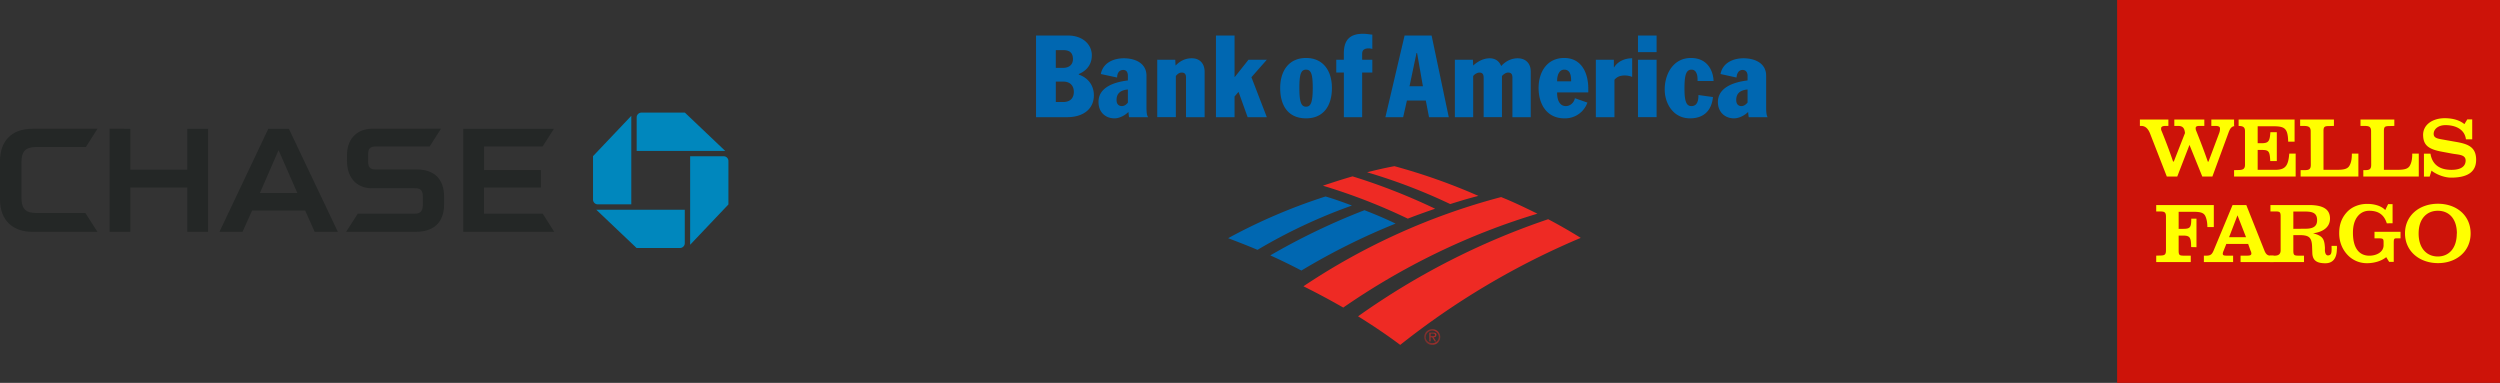 <svg xmlns="http://www.w3.org/2000/svg" xmlns:xlink="http://www.w3.org/1999/xlink" width="222" height="34" viewBox="0 0 222 34">
    <rect x="0" y="0" width="222" height="34" fill="#333333" stroke="none"/>
    <defs>
        <path id="a" d="M35.895 27.627h-1.42v-1.398h1.42z"/>
    </defs>
    <g fill="none" fill-rule="evenodd">
        <path fill="#CD1309" d="M188 34h34V0h-34z"/>
        <path fill="#FF0" d="M198.6 11.182c-.41 0-.548.16-.717.624l-1.423 3.871h-.897l-1.137-2.81-1.086 2.81h-.927l-1.485-3.81c-.17-.438-.42-.685-.79-.685h-.116v-.568h2.53v.568h-.245c-.283 0-.41.076-.4.237 0 .031-.01.087.02.16 0 0 .58 1.39 1.038 2.761.048.007.068.007.068.007l.993-2.53c-.041-.419-.18-.635-.61-.635h-.338v-.568h2.665v.568h-.42c-.253 0-.349.056-.349.206 0 .062.01.139.041.212 0 0 .6 1.473 1.038 2.754.058 0 .058.004.058.004l.962-2.563c.062-.17.062-.3.062-.387 0-.16-.138-.226-.42-.226h-.349v-.568h2.423v.568h-.19zm-.214 4.495v-.567l.293-.01c.434 0 .676-.043.676-.464v-2.99c0-.419-.242-.464-.676-.464h-.293v-.568h5.373v1.964h-.569c-.03-1.18-.303-1.365-1.316-1.365h-1.393v1.504h.359c.634 0 .717-.215.769-.978h.572v2.566h-.583c-.041-.87-.124-.989-.748-.989h-.369v1.762h1.603c.906 0 1.123-.435 1.203-1.441h.568v2.04h-5.47zm5.907 0v-.567h.286c.431 0 .62-.042.62-.474l-.01-2.98c0-.429-.251-.474-.675-.474h-.262v-.568h3.001v.568l-.358.01c-.483 0-.569.046-.569.464v3.422h1.214c.59 0 .937-.077 1.096-.376.148-.268.21-.571.21-1.065h.579v2.04h-5.132zm5.57 0v-.567h.076c.433 0 .623-.042.623-.474l-.01-2.98c0-.429-.204-.474-.624-.474h-.317v-.568h3.005v.568l-.358.01c-.487 0-.568.046-.568.464v3.422h1.209c.592 0 .94-.077 1.099-.376.145-.268.21-.571.21-1.065h.58v2.04h-4.925zM219.88 14.197c0 1.16-.895 1.577-2.221 1.577-.8 0-1.57-.463-1.738-.623l-.169.53h-.506v-2.037h.579c.158.971.8 1.392 1.712 1.435.786.034 1.344-.179 1.407-.732.072-.64-.62-.599-1.2-.707l-.855-.16c-1.275-.226-1.685-.603-1.716-1.448-.034-.923.79-1.525 1.896-1.536.538 0 1.234.087 1.771.526l.252-.418h.441v1.769h-.558c-.121-.982-1.072-1.281-1.885-1.26-.59.02-.98.365-.98.773 0 .38.37.428.838.51l1.044.186c1.066.18 1.889.404 1.889 1.605v.01M196.015 20.165c0-.39-.062-.735-.2-1.014-.169-.299-.514-.344-1.107-.344h-1.244v1.514h.393c.63 0 .728-.118.728-.901h.462v2.53l-.473-.01c-.01-.846-.097-1.02-.717-1.02h-.393v1.32c0 .421.066.462.497.462h.579v.569h-3.068v-.569l.287-.01c.43 0 .579-.041.579-.463v-2.99c0-.418-.149-.463-.58-.463h-.286v-.568h5.115v1.957h-.572M198.69 19.12l-.748 1.943h1.505l-.758-1.943zm.271 4.15v-.568h.538c.286 0 .424-.03.424-.204a.72.72 0 0 0-.076-.245l-.21-.59h-1.94l-.252.633a.615.615 0 0 0-.062.236c0 .16.134.17.4.17h.517v.569h-2.595v-.569h.227c.39 0 .507-.139.655-.494l1.665-4h1.22l1.592 4c.145.387.306.494.59.494h.24v.569h-2.933z"/>
        <path fill="#FF0" d="M205.758 19.549c0-.59-.338-.763-1.044-.763h-1.065v1.535l1.085-.01c.697 0 1.024-.226 1.024-.752v-.01zm1.757 2.541c0 .922-.42 1.288-1.02 1.288-.686 0-1.13-.191-1.16-.891l-.022-.589c-.03-.849-.297-1.02-1.158-1.02h-.506v1.362c0 .421.062.463.496.463h.451v.568h-3.036v-.568h.44c.287 0 .521-.105.521-.474v-2.99c0-.418-.065-.463-.496-.463h-.41v-.568h3.422c1.279 0 1.868.387 1.868 1.201 0 .731-.558 1.18-1.509 1.31.886.215 1.003.535 1.055 1.221.01.067 0 .206 0 .313.02.3.137.44.285.429.304-.02.328-.247.304-.85h.475c.01.087.01.175.01.258h-.01zM211.947 19.83c-.238-.759-.737-1.114-1.56-1.114-.811 0-1.455.676-1.445 1.964 0 1.309.517 2.016 1.445 2.026.675 0 1.275-.34 1.275-.923v-.278c0-.341-.083-.341-.559-.341h-.248v-.581h2.312v.581h-.19c-.358 0-.412-.035-.412.397v1.695h-.407l-.262-.42c-.455.365-1.106.535-1.69.535a2.332 2.332 0 0 1-1.726-.717c-.485-.505-.768-1.18-.758-1.974 0-.783.252-1.407.748-1.908.43-.432 1.085-.675 1.761-.665.559 0 1.21.15 1.579.547l.254-.526h.397v1.699l-.514.003M218.172 20.74c0-1.33-.713-2.024-1.693-2.024-.968 0-1.705.694-1.705 2.023 0 1.327.737 2.037 1.705 2.037.965 0 1.683-.71 1.683-2.037h.01zm-1.672 2.625c-1.654 0-2.936-1.052-2.936-2.647 0-1.587 1.282-2.625 2.925-2.625 1.652 0 2.903 1.038 2.903 2.636 0 1.584-1.25 2.636-2.892 2.636z"/>
        <g transform="translate(92 3)">
            <path fill="#0067B1" d="M29.166 15.665c.929.362 1.858.75 2.761 1.19a58.6 58.6 0 0 0-8.362 4.17 54.537 54.537 0 0 0-2.762-1.347 59.092 59.092 0 0 1 8.363-4.013M25.707 14.447a50.005 50.005 0 0 0-8.647 3.703c.878.337 1.755.673 2.607 1.036a47.626 47.626 0 0 1 8.389-3.935c-.775-.286-1.549-.57-2.349-.804"/>
            <path fill="#EE2A24" d="M35.437 15.535a53.806 53.806 0 0 0-7.33-2.874c-.903.259-1.78.544-2.632.829 2.58.776 5.11 1.76 7.536 2.925.8-.31 1.6-.595 2.426-.88M39.283 14.396a53.103 53.103 0 0 0-7.459-2.64c-.826.154-1.626.336-2.426.543a49.853 49.853 0 0 1 7.382 2.822c.826-.26 1.677-.518 2.503-.725M45.477 16.467a65.007 65.007 0 0 0-16.88 8.622c1.291.803 2.53 1.631 3.743 2.538a68.444 68.444 0 0 1 16.028-9.503 45.91 45.91 0 0 0-2.89-1.657M41.296 14.5a58.19 58.19 0 0 0-17.55 7.922 66.189 66.189 0 0 1 3.535 1.89c5.24-3.624 11.047-6.473 17.241-8.337-1.058-.517-2.116-1.035-3.226-1.476z"/>
            <path fill="#0067B1" d="M23.978 6.473c.413 0 .593-.363.593-1.657 0-1.191-.129-1.631-.593-1.631-.465 0-.594.44-.594 1.63 0 1.295.18 1.658.594 1.658m0-4.324c1.522 0 2.297 1.14 2.297 2.667 0 1.58-.75 2.693-2.297 2.693-1.575 0-2.297-1.114-2.297-2.693 0-1.528.774-2.667 2.297-2.667M27.333 3.443h-.671V2.304h.671v-.57c0-1.268.62-1.734 1.704-1.734.31 0 .567.052.826.077v1.27a1.102 1.102 0 0 0-.31-.052c-.439 0-.594.18-.594.491v.518h.904v1.14h-.904v3.961h-1.625V3.443zM8.156 4.945c-.568.052-1.007.285-1.007.932 0 .362.181.544.491.544.18 0 .387-.13.516-.311V4.945zm0-1.217c0-.31-.13-.517-.413-.517-.413 0-.542.362-.542.673l-1.445-.311c.18-.984 1.11-1.398 2.039-1.398.98 0 2.013.414 2.013 1.553v2.849c0 .57.077.75.155.828H8.259a4.255 4.255 0 0 1-.051-.466c-.284.285-.775.57-1.24.57-.825 0-1.445-.57-1.419-1.502.026-1.32 1.523-1.735 2.607-1.864v-.415zM12.415 3.754v3.65h-1.652v-5.1h1.6l.026.518c.361-.362.8-.647 1.445-.647.723 0 1.136.492 1.136 1.19v4.04h-1.652V3.884c0-.285-.103-.44-.387-.44-.18 0-.361.103-.516.31M15.977.155h1.652v3.677h.025l1.213-1.528h1.626l-1.367 1.554 1.367 3.547H18.79l-.8-2.227h-.026l-.335.389v1.838h-1.652zM1.755 3.029h.62c.645 0 .903-.363.903-.777 0-.699-.464-.802-.877-.802h-.646v1.579zm0 3.03h.671c.413 0 .93-.182.93-.907 0-.544-.336-.906-.93-.906h-.67v1.812zm2.04-2.434c.774.259 1.341.906 1.341 1.838 0 1.243-.98 1.942-2.374 1.942H0V.155h2.84c1.29 0 2.115.777 2.115 1.761 0 .958-.645 1.45-1.16 1.657v.052zM63.184 4.945c-.569.052-1.007.285-1.007.932 0 .362.18.544.464.544.207 0 .387-.13.542-.311V4.945zm0-1.217c0-.31-.155-.517-.44-.517-.386 0-.516.362-.541.673l-1.42-.311c.181-.984 1.11-1.398 2.04-1.398.98 0 2.012.414 2.012 1.553v2.849c0 .57.078.75.13.828h-1.678a4.168 4.168 0 0 1-.052-.466c-.284.285-.774.57-1.265.57-.8 0-1.445-.57-1.42-1.502.053-1.32 1.55-1.735 2.634-1.864v-.415zM47.517 4.22c0-.466-.052-1.036-.62-1.036-.464 0-.646.57-.62 1.036h1.24zm-1.24.984c-.025.44.104 1.217.775 1.217.387 0 .723-.31.8-.699l1.11.388a2.1 2.1 0 0 1-2.039 1.399c-1.575 0-2.297-1.27-2.297-2.693 0-1.45.774-2.667 2.271-2.667 1.574 0 2.142 1.372 2.142 2.718v.337h-2.761zM53.453 2.304h1.652v5.1h-1.652zM53.453.155h1.652v1.476h-1.652zM58.744 4.194c0-.206 0-.466-.077-.647-.078-.207-.207-.362-.465-.362-.542 0-.62.673-.62 1.709 0 1.14.181 1.527.62 1.527.568 0 .62-.595.62-.983l1.29.18c-.129 1.244-.852 1.891-2.04 1.891-1.47 0-2.245-1.295-2.245-2.563 0-1.398.775-2.797 2.323-2.797 1.73 0 2.013 1.528 2.013 2.045h-1.42zM33.166 4.66h1.188l-.517-2.951h-.052l-.62 2.951zM32.727.155h2.4l1.524 7.25h-1.755l-.284-1.476h-1.678l-.335 1.476h-1.575l1.703-7.25zM49.71 2.304h1.6v.674h.026c.336-.544.955-.803 1.6-.803v1.657a1.719 1.719 0 0 0-.67-.13c-.44 0-.723.156-.904.389v3.314H49.71v-5.1zM41.373 3.754v3.65h-1.625V3.91c0-.284-.078-.466-.387-.466-.155 0-.413.13-.543.311v3.65h-1.625v-5.1h1.6l.025.518c.362-.336.878-.647 1.472-.647.516 0 .852.285 1.006.673h.026c.284-.311.775-.673 1.446-.673.697 0 1.161.44 1.161 1.165v4.065h-1.626V3.909c0-.284-.077-.466-.387-.466-.207 0-.439.182-.543.311"/>
            <mask id="b" fill="#fff">
                <use xlink:href="#a"/>
            </mask>
            <path fill="#EE2A24" d="M34.605 26.928c0 .31.258.543.593.543.31 0 .568-.233.568-.543 0-.31-.258-.57-.568-.57a.58.58 0 0 0-.593.57m-.13 0c0-.39.31-.7.723-.7.387 0 .697.311.697.7 0 .388-.31.699-.697.699a.701.701 0 0 1-.722-.7" mask="url(#b)"/>
            <path fill="#EE2A24" d="M35.173 26.85c.103 0 .258.025.258-.104 0-.104-.078-.13-.181-.13h-.206v.234h.129zm.36.466h-.128l-.233-.363h-.129v.363h-.129v-.777h.362c.051 0 .129 0 .18.026.078.052.104.104.104.181 0 .156-.13.207-.258.207l.232.363z" mask="url(#b)"/>
        </g>
        <g>
            <path fill="#0087BD" d="M56.961 10a.424.424 0 0 0-.425.424V13.4h7.86L60.818 10h-3.856M64.684 14.3a.423.423 0 0 0-.424-.424h-2.975v7.86l3.398-3.58.001-3.856M60.384 22.021c.234 0 .424-.19.424-.425v-2.974h-7.861l3.58 3.399h3.857M52.66 17.722c0 .234.19.425.425.425h2.974v-7.86l-3.399 3.58v3.855"/>
            <path fill="#242726" d="M16.63 11.435v3.63h-5.057v-3.63l-1.842-.002v9.153h1.842v-3.932h5.057v3.932h1.845v-9.151H16.63M41.135 11.435v9.15h8.081l-1.023-1.611h-5.21v-2.32h5.045v-1.551h-5.046v-2.095h5.202l1.003-1.573h-8.052M2.884 11.433C.968 11.433 0 12.598 0 14.293v3.416c0 1.962 1.247 2.877 2.874 2.877h5.78l-1.072-1.673h-4.35c-.925 0-1.328-.334-1.328-1.369v-3.1c0-1 .34-1.39 1.352-1.39h4.372l1.028-1.621H2.884M33.052 11.43c-1.107 0-2.24.666-2.24 2.376v.44c0 1.784 1.09 2.464 2.182 2.469h3.833c.398 0 .721.066.721.739v.777c-.01.604-.312.743-.735.743H31.77l-1.033 1.61h6.194c1.493 0 2.507-.743 2.507-2.459v-.63c0-1.66-.942-2.444-2.403-2.444h-3.659c-.406 0-.688-.11-.688-.712v-.633c0-.511.193-.698.666-.698l4.802-.002 1.003-1.578-6.108.003M23.827 11.435l-4.34 9.151h2.051l.846-1.89H27.1l.842 1.89h2.06l-4.35-9.151h-1.825zm.91 1.9l1.668 3.804H23.08l1.657-3.804z"/>
        </g>
        <path d="M0 0h222v34H0z"/>
    </g>
</svg>
